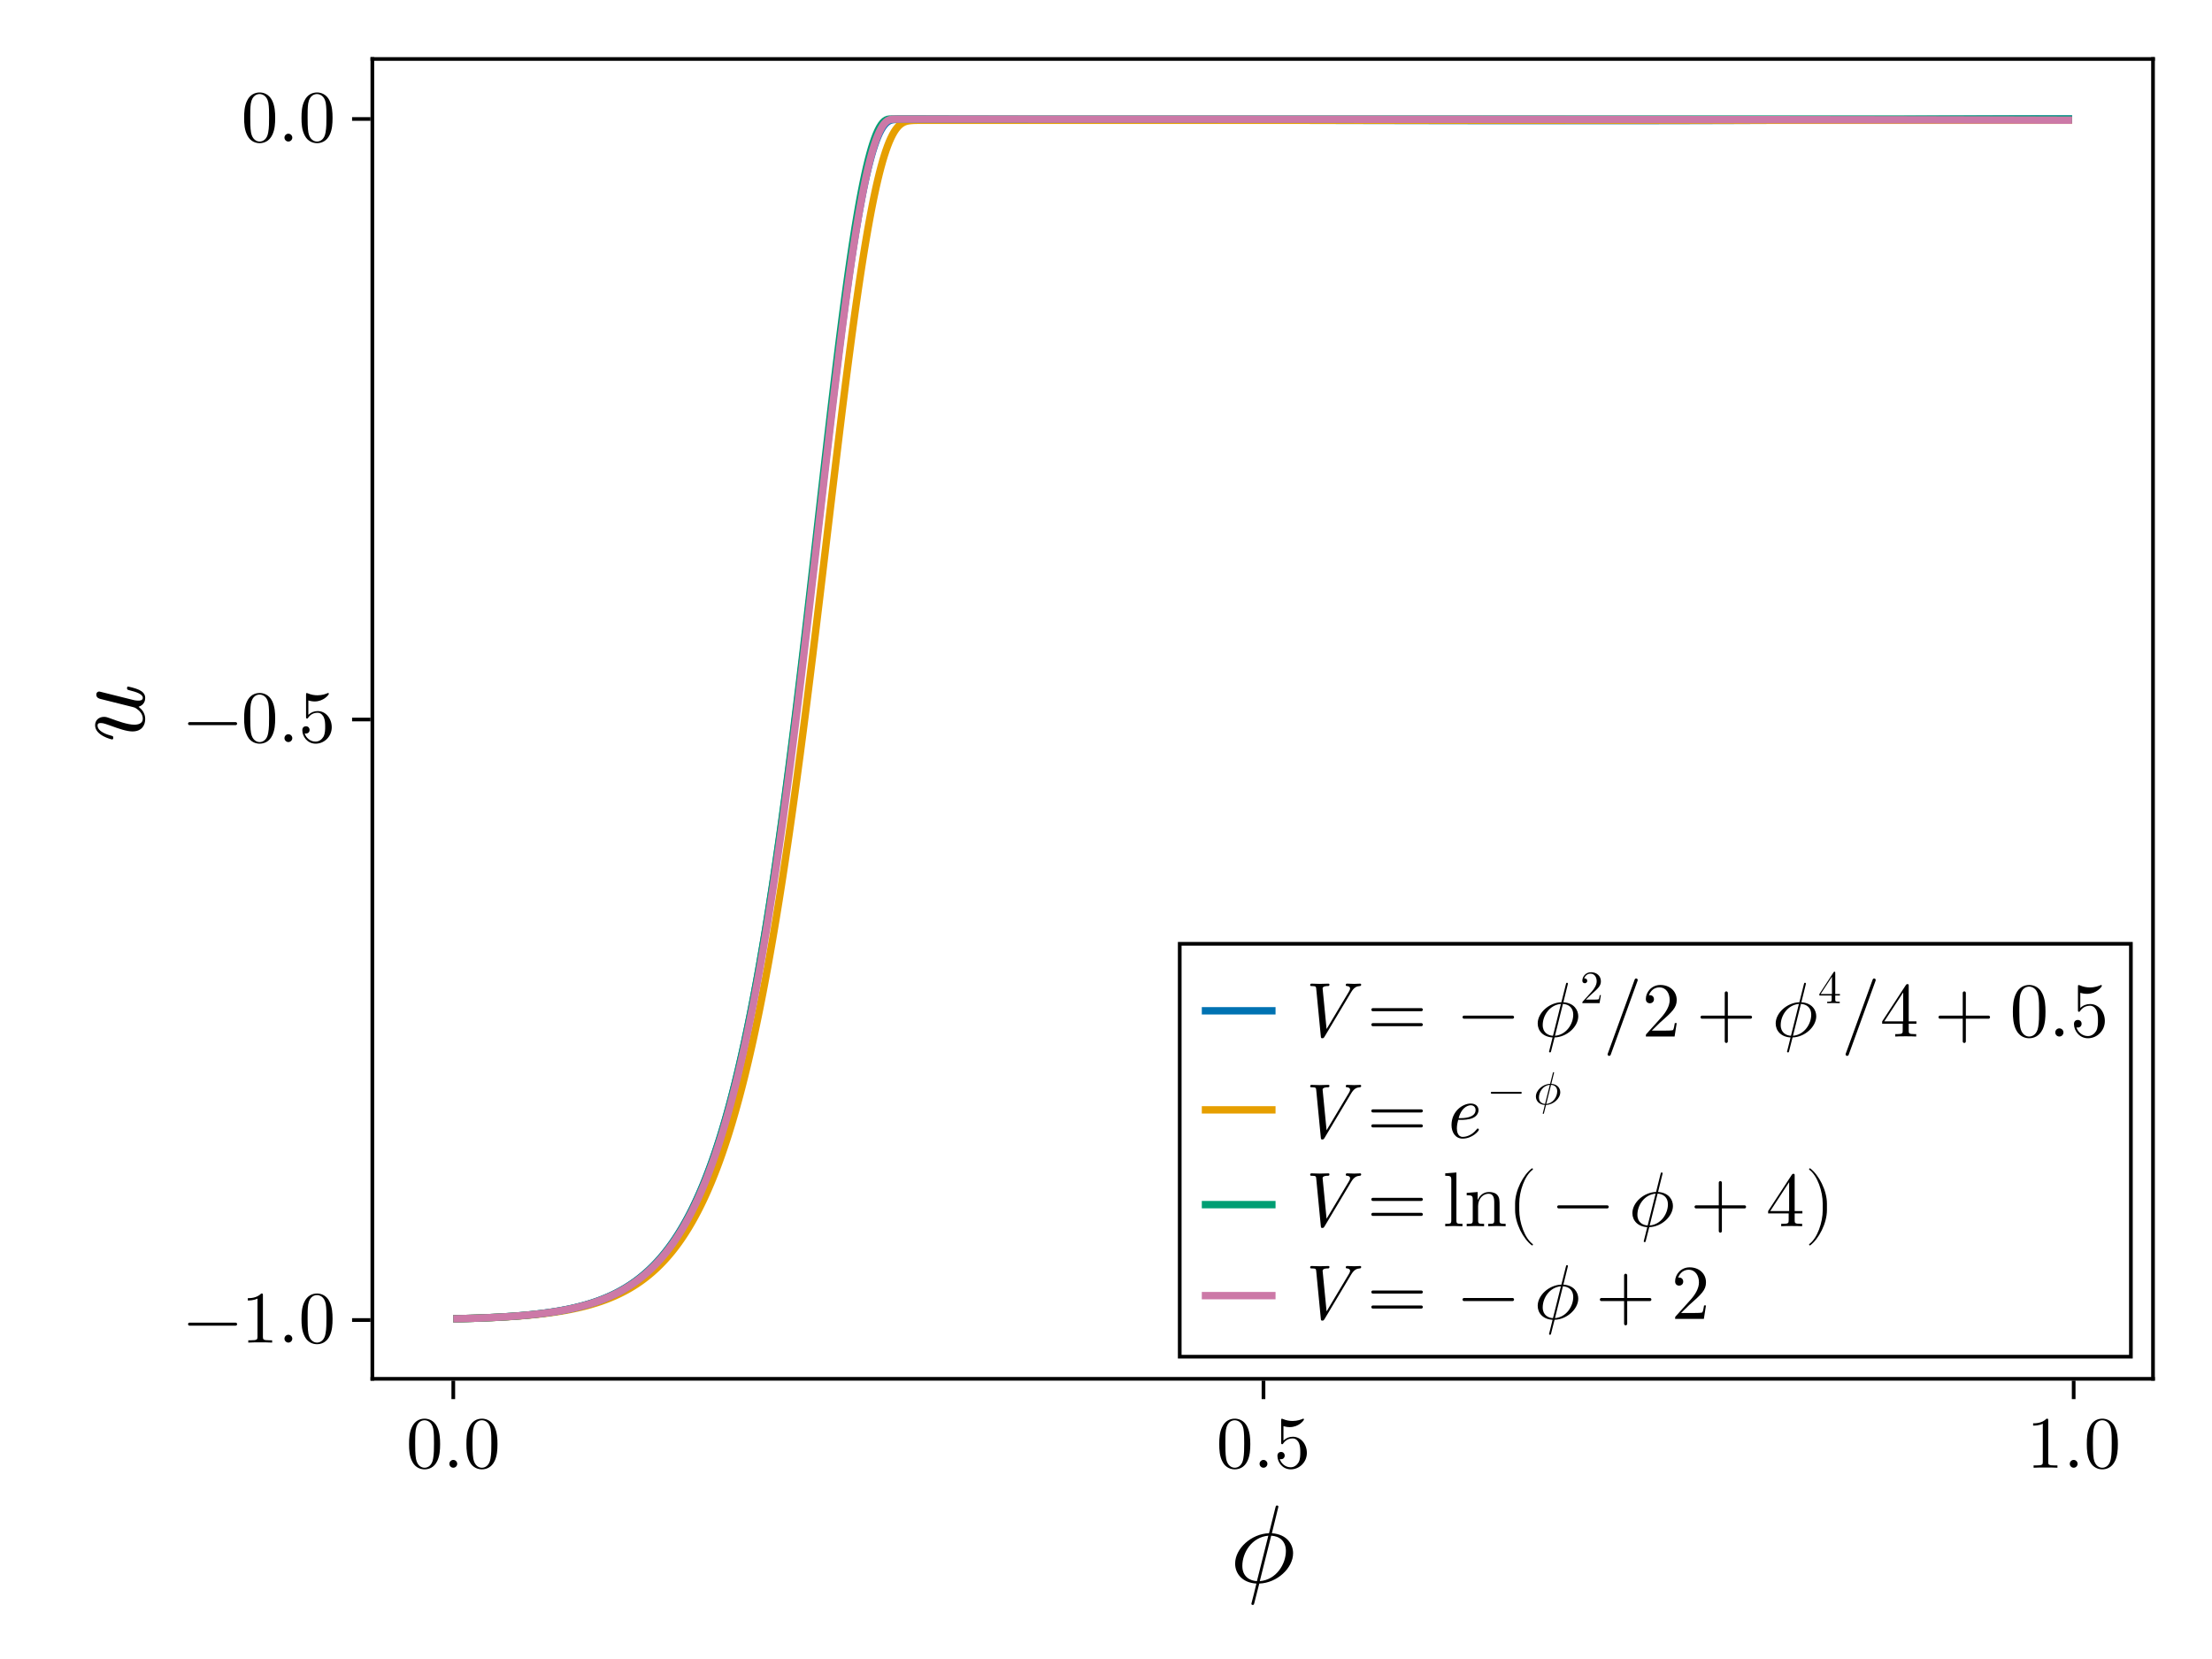 <?xml version="1.0" encoding="UTF-8"?>
<svg xmlns="http://www.w3.org/2000/svg" xmlns:xlink="http://www.w3.org/1999/xlink" width="600" height="450" viewBox="0 0 600 450">
<defs>
<g>
<g id="glyph-0-0-09a315e6">
<path d="M 17.188 -7.859 C 17.188 -10.234 15.594 -12.984 11.438 -13.297 L 13.109 -20.094 L 13.203 -20.516 C 13.203 -20.516 13.203 -20.812 12.844 -20.812 C 12.547 -20.812 12.516 -20.734 12.391 -20.219 L 10.656 -13.297 C 5.875 -13.141 1.469 -9.156 1.469 -5.062 C 1.469 -2.219 3.562 0.156 7.234 0.359 L 6.547 3.188 C 6.188 4.594 5.875 5.734 5.875 5.812 C 5.875 6.125 6.094 6.156 6.234 6.156 C 6.391 6.156 6.453 6.125 6.547 6.031 C 6.594 5.969 6.781 5.25 6.875 4.828 L 8.016 0.359 C 12.844 0.203 17.188 -3.844 17.188 -7.859 Z M 10.469 -12.625 L 7.375 -0.297 C 5.578 -0.391 3.422 -1.438 3.422 -4.438 C 3.422 -8.047 6 -12.234 10.469 -12.625 Z M 15.234 -8.484 C 15.234 -4.953 12.656 -0.656 8.156 -0.297 L 11.25 -12.625 C 13.531 -12.516 15.234 -11.125 15.234 -8.484 Z M 15.234 -8.484 "/>
</g>
<g id="glyph-1-0-09a315e6">
<path d="M 9.203 -6.406 C 9.203 -8 9.094 -9.594 8.406 -11.078 C 7.484 -13 5.844 -13.312 5 -13.312 C 3.797 -13.312 2.344 -12.797 1.516 -10.938 C 0.875 -9.562 0.781 -8 0.781 -6.406 C 0.781 -4.906 0.859 -3.094 1.688 -1.578 C 2.547 0.047 4 0.438 4.984 0.438 C 6.062 0.438 7.578 0.016 8.453 -1.875 C 9.094 -3.266 9.203 -4.812 9.203 -6.406 Z M 7.547 -6.641 C 7.547 -5.141 7.547 -3.781 7.312 -2.5 C 7.016 -0.594 5.875 0 4.984 0 C 4.203 0 3.016 -0.5 2.656 -2.422 C 2.438 -3.625 2.438 -5.453 2.438 -6.641 C 2.438 -7.922 2.438 -9.234 2.594 -10.312 C 2.984 -12.703 4.484 -12.875 4.984 -12.875 C 5.641 -12.875 6.953 -12.516 7.344 -10.547 C 7.547 -9.422 7.547 -7.906 7.547 -6.641 Z M 7.547 -6.641 "/>
</g>
<g id="glyph-1-1-09a315e6">
<path d="M 3.844 -1.062 C 3.844 -1.641 3.359 -2.125 2.781 -2.125 C 2.203 -2.125 1.719 -1.641 1.719 -1.062 C 1.719 -0.484 2.203 0 2.781 0 C 3.359 0 3.844 -0.484 3.844 -1.062 Z M 3.844 -1.062 "/>
</g>
<g id="glyph-1-2-09a315e6">
<path d="M 8.984 -4.016 C 8.984 -6.406 7.344 -8.406 5.188 -8.406 C 4.219 -8.406 3.359 -8.078 2.641 -7.375 L 2.641 -11.281 C 3.047 -11.156 3.703 -11.016 4.344 -11.016 C 6.797 -11.016 8.203 -12.844 8.203 -13.094 C 8.203 -13.219 8.141 -13.312 8 -13.312 C 8 -13.312 7.938 -13.312 7.844 -13.266 C 7.438 -13.078 6.453 -12.688 5.125 -12.688 C 4.312 -12.688 3.406 -12.812 2.453 -13.234 C 2.297 -13.297 2.219 -13.297 2.219 -13.297 C 2.016 -13.297 2.016 -13.141 2.016 -12.812 L 2.016 -6.906 C 2.016 -6.547 2.016 -6.375 2.297 -6.375 C 2.438 -6.375 2.484 -6.438 2.562 -6.562 C 2.781 -6.875 3.516 -7.953 5.141 -7.953 C 6.188 -7.953 6.688 -7.047 6.844 -6.688 C 7.156 -5.938 7.203 -5.156 7.203 -4.156 C 7.203 -3.453 7.203 -2.266 6.719 -1.422 C 6.234 -0.641 5.5 -0.125 4.578 -0.125 C 3.125 -0.125 1.984 -1.188 1.641 -2.359 C 1.703 -2.344 1.766 -2.312 1.984 -2.312 C 2.641 -2.312 2.984 -2.812 2.984 -3.297 C 2.984 -3.781 2.641 -4.281 1.984 -4.281 C 1.703 -4.281 1 -4.141 1 -3.219 C 1 -1.5 2.375 0.438 4.625 0.438 C 6.938 0.438 8.984 -1.484 8.984 -4.016 Z M 8.984 -4.016 "/>
</g>
<g id="glyph-1-3-09a315e6">
<path d="M 8.375 0 L 8.375 -0.625 L 7.734 -0.625 C 5.938 -0.625 5.875 -0.844 5.875 -1.578 L 5.875 -12.797 C 5.875 -13.281 5.875 -13.312 5.422 -13.312 C 4.188 -12.047 2.422 -12.047 1.781 -12.047 L 1.781 -11.422 C 2.188 -11.422 3.359 -11.422 4.406 -11.938 L 4.406 -1.578 C 4.406 -0.859 4.344 -0.625 2.547 -0.625 L 1.906 -0.625 L 1.906 0 C 2.594 -0.062 4.344 -0.062 5.141 -0.062 C 5.938 -0.062 7.688 -0.062 8.375 0 Z M 8.375 0 "/>
</g>
<g id="glyph-2-0-09a315e6">
<path d="M -4.297 -16.828 C -4.594 -16.828 -4.594 -16.594 -4.594 -16.375 C -4.594 -16.016 -4.562 -15.984 -3.906 -15.812 C -2.219 -15.391 -0.328 -14.812 -0.328 -13.797 C -0.328 -13.016 -1.141 -13.016 -1.562 -13.016 C -1.766 -13.016 -2.25 -13.016 -3.094 -13.234 L -11.734 -15.391 C -11.906 -15.453 -12.062 -15.484 -12.156 -15.484 C -12.484 -15.484 -12.938 -15.234 -12.938 -14.641 C -12.938 -13.734 -12.062 -13.531 -11.812 -13.469 L -3.062 -11.281 C -2.516 -11.125 -2.453 -11.125 -2.062 -10.859 C -1.234 -10.297 -0.328 -9.422 -0.328 -8.094 C -0.328 -6.75 -1.656 -6.484 -2.641 -6.484 C -4.469 -6.484 -7.172 -7.469 -9.203 -8.219 C -9.844 -8.453 -10.266 -8.609 -10.828 -8.609 C -12.328 -8.609 -13.266 -7.625 -13.266 -6.328 C -13.266 -3.547 -8.812 -2.484 -8.641 -2.484 C -8.344 -2.484 -8.344 -2.797 -8.344 -2.938 C -8.344 -3.328 -8.406 -3.359 -8.812 -3.484 C -9.75 -3.719 -12.594 -4.531 -12.594 -6.266 C -12.594 -6.594 -12.516 -6.938 -11.734 -6.938 C -11.016 -6.938 -10.203 -6.625 -9.031 -6.203 C -6.938 -5.438 -4.703 -4.656 -3.156 -4.656 C -0.547 -4.656 0.328 -6.391 0.328 -8.016 C 0.328 -9.594 -0.562 -10.625 -1.469 -11.344 C 0.156 -11.875 0.328 -13.172 0.328 -13.734 C 0.328 -14.844 -0.422 -15.484 -1.344 -15.938 C -2.484 -16.469 -4.297 -16.828 -4.297 -16.828 Z M -4.297 -16.828 "/>
</g>
<g id="glyph-3-0-09a315e6">
<path d="M 14.438 -5 C 14.438 -5.219 14.266 -5.406 14.047 -5.406 L 1.516 -5.406 C 1.297 -5.406 1.125 -5.219 1.125 -5 C 1.125 -4.781 1.297 -4.594 1.516 -4.594 L 14.047 -4.594 C 14.266 -4.594 14.438 -4.781 14.438 -5 Z M 14.438 -5 "/>
</g>
<g id="glyph-4-0-09a315e6">
<path d="M 18.234 -14.109 C 18.234 -14.109 18.188 -14.344 17.953 -14.344 C 17.453 -14.344 16.891 -14.281 16.359 -14.281 C 15.734 -14.281 15.031 -14.344 14.422 -14.344 C 14.297 -14.344 14.047 -14.344 14.047 -13.938 C 14.047 -13.719 14.219 -13.719 14.391 -13.688 C 14.719 -13.672 15.219 -13.531 15.219 -13.016 C 15.219 -12.75 15 -12.328 14.906 -12.188 L 8.844 -2.031 L 7.766 -13.047 C 7.766 -13.672 8.891 -13.688 9.094 -13.688 C 9.391 -13.688 9.625 -13.688 9.625 -14.094 C 9.625 -14.344 9.391 -14.344 9.328 -14.344 C 8.547 -14.344 7.703 -14.281 6.906 -14.281 C 6.188 -14.281 5.453 -14.344 4.766 -14.344 C 4.656 -14.344 4.391 -14.344 4.391 -13.938 C 4.391 -13.688 4.594 -13.688 4.891 -13.688 C 5.938 -13.688 5.984 -13.5 6.031 -12.984 L 7.281 -0.047 C 7.328 0.359 7.344 0.469 7.688 0.469 C 7.938 0.469 8.047 0.438 8.281 0.062 L 15.484 -11.984 C 16.312 -13.391 17.047 -13.625 17.828 -13.688 C 18 -13.719 18.234 -13.719 18.234 -14.109 Z M 18.234 -14.109 "/>
</g>
<g id="glyph-4-1-09a315e6">
<path d="M 9.828 -2.188 C 9.828 -2.281 9.656 -2.516 9.484 -2.516 C 9.406 -2.516 9.391 -2.5 9.219 -2.281 C 7.672 -0.312 5.797 -0.234 5.438 -0.234 C 4.078 -0.234 3.844 -1.719 3.844 -2.547 C 3.844 -3.344 4.047 -4.281 4.203 -4.844 L 5.016 -4.844 C 5.656 -4.844 7.062 -4.906 8.062 -5.312 C 9.719 -5.984 9.719 -7.344 9.719 -7.5 C 9.719 -8.469 8.953 -9.281 7.609 -9.281 C 5.391 -9.281 2.391 -7.156 2.391 -3.438 C 2.391 -1.547 3.406 0.234 5.391 0.234 C 8.078 0.234 9.828 -1.875 9.828 -2.188 Z M 8.922 -7.531 C 8.922 -5.312 5.453 -5.312 4.766 -5.312 L 4.328 -5.312 C 5.234 -8.75 7.391 -8.812 7.609 -8.812 C 8.438 -8.812 8.922 -8.25 8.922 -7.531 Z M 8.922 -7.531 "/>
</g>
<g id="glyph-5-0-09a315e6">
<path d="M 15.156 -7.281 C 15.156 -7.516 14.969 -7.703 14.734 -7.703 L 1.594 -7.703 C 1.359 -7.703 1.172 -7.516 1.172 -7.281 C 1.172 -7.062 1.359 -6.859 1.594 -6.859 L 14.734 -6.859 C 14.969 -6.859 15.156 -7.062 15.156 -7.281 Z M 15.156 -3.219 C 15.156 -3.438 14.969 -3.641 14.734 -3.641 L 1.594 -3.641 C 1.359 -3.641 1.172 -3.438 1.172 -3.219 C 1.172 -2.984 1.359 -2.797 1.594 -2.797 L 14.734 -2.797 C 14.969 -2.797 15.156 -2.984 15.156 -3.219 Z M 15.156 -3.219 "/>
</g>
<g id="glyph-5-1-09a315e6">
<path d="M 15.156 -5.25 C 15.156 -5.484 14.969 -5.672 14.734 -5.672 L 1.594 -5.672 C 1.359 -5.672 1.172 -5.484 1.172 -5.25 C 1.172 -5.016 1.359 -4.828 1.594 -4.828 L 14.734 -4.828 C 14.969 -4.828 15.156 -5.016 15.156 -5.25 Z M 15.156 -5.25 "/>
</g>
<g id="glyph-5-2-09a315e6">
<path d="M 12.031 -5.5 C 12.031 -7.156 10.922 -9.094 8 -9.297 L 9.172 -14.062 L 9.234 -14.359 C 9.234 -14.359 9.234 -14.578 8.984 -14.578 C 8.781 -14.578 8.75 -14.516 8.672 -14.156 L 7.453 -9.297 C 4.109 -9.203 1.031 -6.406 1.031 -3.547 C 1.031 -1.547 2.5 0.109 5.062 0.25 L 4.578 2.219 C 4.328 3.219 4.109 4.016 4.109 4.078 C 4.109 4.281 4.266 4.312 4.375 4.312 C 4.469 4.312 4.516 4.281 4.578 4.219 C 4.625 4.172 4.75 3.672 4.812 3.375 L 5.609 0.25 C 8.984 0.141 12.031 -2.688 12.031 -5.5 Z M 7.328 -8.844 L 5.172 -0.203 C 3.906 -0.266 2.391 -1.016 2.391 -3.109 C 2.391 -5.625 4.203 -8.562 7.328 -8.844 Z M 10.672 -5.938 C 10.672 -3.469 8.859 -0.469 5.719 -0.203 L 7.875 -8.844 C 9.469 -8.75 10.672 -7.797 10.672 -5.938 Z M 10.672 -5.938 "/>
</g>
<g id="glyph-5-3-09a315e6">
<path d="M 9.344 -15.328 C 9.344 -15.562 9.156 -15.75 8.922 -15.75 C 8.734 -15.75 8.594 -15.641 8.531 -15.484 L 1.203 4.688 C 1.172 4.719 1.172 4.781 1.172 4.828 C 1.172 5.062 1.359 5.25 1.594 5.25 C 1.781 5.25 1.938 5.141 2 4.984 L 9.328 -15.188 C 9.344 -15.219 9.344 -15.281 9.344 -15.328 Z M 9.344 -15.328 "/>
</g>
<g id="glyph-5-4-09a315e6">
<path d="M 9.422 -3.656 L 8.906 -3.656 C 8.797 -3.031 8.656 -2.094 8.438 -1.781 C 8.297 -1.609 6.906 -1.609 6.453 -1.609 L 2.672 -1.609 L 4.891 -3.781 C 8.172 -6.672 9.422 -7.812 9.422 -9.906 C 9.422 -12.312 7.531 -13.984 4.984 -13.984 C 2.609 -13.984 1.047 -12.047 1.047 -10.188 C 1.047 -9.016 2.094 -9.016 2.156 -9.016 C 2.516 -9.016 3.25 -9.266 3.25 -10.125 C 3.25 -10.672 2.875 -11.219 2.141 -11.219 C 1.969 -11.219 1.938 -11.219 1.875 -11.188 C 2.359 -12.562 3.484 -13.328 4.703 -13.328 C 6.609 -13.328 7.516 -11.641 7.516 -9.906 C 7.516 -8.234 6.469 -6.578 5.312 -5.266 L 1.281 -0.781 C 1.047 -0.547 1.047 -0.5 1.047 0 L 8.844 0 Z M 9.422 -3.656 "/>
</g>
<g id="glyph-5-5-09a315e6">
<path d="M 15.156 -5.25 C 15.156 -5.484 14.969 -5.672 14.734 -5.672 L 8.594 -5.672 L 8.594 -11.828 C 8.594 -12.047 8.406 -12.25 8.172 -12.25 C 7.938 -12.25 7.75 -12.047 7.75 -11.828 L 7.75 -5.672 L 1.594 -5.672 C 1.359 -5.672 1.172 -5.484 1.172 -5.25 C 1.172 -5.016 1.359 -4.828 1.594 -4.828 L 7.75 -4.828 L 7.75 1.328 C 7.75 1.547 7.938 1.75 8.172 1.75 C 8.406 1.75 8.594 1.547 8.594 1.328 L 8.594 -4.828 L 14.734 -4.828 C 14.969 -4.828 15.156 -5.016 15.156 -5.25 Z M 15.156 -5.25 "/>
</g>
<g id="glyph-5-6-09a315e6">
<path d="M 9.656 -6.719 C 9.656 -8.406 9.562 -10.078 8.812 -11.641 C 7.859 -13.656 6.125 -13.984 5.25 -13.984 C 3.984 -13.984 2.453 -13.438 1.594 -11.484 C 0.922 -10.031 0.812 -8.406 0.812 -6.719 C 0.812 -5.141 0.906 -3.25 1.766 -1.656 C 2.672 0.047 4.203 0.469 5.234 0.469 C 6.359 0.469 7.953 0.016 8.891 -1.969 C 9.562 -3.422 9.656 -5.062 9.656 -6.719 Z M 7.922 -6.969 C 7.922 -5.391 7.922 -3.969 7.688 -2.625 C 7.375 -0.625 6.172 0 5.234 0 C 4.406 0 3.172 -0.531 2.797 -2.547 C 2.562 -3.797 2.562 -5.734 2.562 -6.969 C 2.562 -8.312 2.562 -9.703 2.734 -10.844 C 3.125 -13.328 4.703 -13.531 5.234 -13.531 C 5.922 -13.531 7.312 -13.141 7.703 -11.062 C 7.922 -9.891 7.922 -8.297 7.922 -6.969 Z M 7.922 -6.969 "/>
</g>
<g id="glyph-5-7-09a315e6">
<path d="M 4.031 -1.109 C 4.031 -1.719 3.531 -2.219 2.922 -2.219 C 2.312 -2.219 1.812 -1.719 1.812 -1.109 C 1.812 -0.5 2.312 0 2.922 0 C 3.531 0 4.031 -0.5 4.031 -1.109 Z M 4.031 -1.109 "/>
</g>
<g id="glyph-5-8-09a315e6">
<path d="M 9.422 -4.219 C 9.422 -6.719 7.703 -8.812 5.438 -8.812 C 4.438 -8.812 3.531 -8.484 2.766 -7.75 L 2.766 -11.844 C 3.188 -11.719 3.891 -11.578 4.562 -11.578 C 7.141 -11.578 8.609 -13.484 8.609 -13.75 C 8.609 -13.875 8.547 -13.984 8.406 -13.984 C 8.406 -13.984 8.344 -13.984 8.234 -13.922 C 7.812 -13.734 6.781 -13.312 5.375 -13.312 C 4.531 -13.312 3.562 -13.469 2.578 -13.906 C 2.422 -13.969 2.328 -13.969 2.328 -13.969 C 2.125 -13.969 2.125 -13.797 2.125 -13.469 L 2.125 -7.25 C 2.125 -6.859 2.125 -6.703 2.422 -6.703 C 2.562 -6.703 2.609 -6.766 2.688 -6.891 C 2.922 -7.219 3.703 -8.359 5.391 -8.359 C 6.484 -8.359 7.016 -7.391 7.188 -7.016 C 7.516 -6.234 7.562 -5.422 7.562 -4.375 C 7.562 -3.641 7.562 -2.375 7.062 -1.484 C 6.547 -0.672 5.781 -0.125 4.812 -0.125 C 3.281 -0.125 2.078 -1.234 1.719 -2.484 C 1.781 -2.453 1.844 -2.438 2.078 -2.438 C 2.766 -2.438 3.125 -2.969 3.125 -3.469 C 3.125 -3.969 2.766 -4.5 2.078 -4.5 C 1.781 -4.5 1.047 -4.344 1.047 -3.375 C 1.047 -1.578 2.5 0.469 4.844 0.469 C 7.281 0.469 9.422 -1.547 9.422 -4.219 Z M 9.422 -4.219 "/>
</g>
<g id="glyph-5-9-09a315e6">
<path d="M 5.359 0 L 5.359 -0.656 C 3.953 -0.656 3.719 -0.656 3.719 -1.594 L 3.719 -14.578 L 0.688 -14.344 L 0.688 -13.688 C 2.156 -13.688 2.328 -13.547 2.328 -12.516 L 2.328 -1.594 C 2.328 -0.656 2.094 -0.656 0.688 -0.656 L 0.688 0 L 3.031 -0.062 Z M 5.359 0 "/>
</g>
<g id="glyph-5-10-09a315e6">
<path d="M 11.234 0 L 11.234 -0.656 C 10.141 -0.656 9.625 -0.656 9.594 -1.281 L 9.594 -5.297 C 9.594 -7.094 9.594 -7.75 8.953 -8.5 C 8.656 -8.859 7.953 -9.281 6.734 -9.281 C 5.203 -9.281 4.219 -8.375 3.641 -7.078 L 3.641 -9.281 L 0.672 -9.047 L 0.672 -8.406 C 2.141 -8.406 2.312 -8.25 2.312 -7.219 L 2.312 -1.594 C 2.312 -0.656 2.078 -0.656 0.672 -0.656 L 0.672 0 L 3.047 -0.062 L 5.391 0 L 5.391 -0.656 C 3.984 -0.656 3.766 -0.656 3.766 -1.594 L 3.766 -5.453 C 3.766 -7.641 5.25 -8.812 6.594 -8.812 C 7.922 -8.812 8.141 -7.688 8.141 -6.484 L 8.141 -1.594 C 8.141 -0.656 7.922 -0.656 6.516 -0.656 L 6.516 0 L 8.891 -0.062 Z M 11.234 0 "/>
</g>
<g id="glyph-5-11-09a315e6">
<path d="M 6.969 5 C 6.969 4.938 6.938 4.875 6.891 4.828 C 4.703 3.188 3.25 -1.016 3.25 -4.375 L 3.25 -6.125 C 3.25 -9.484 4.703 -13.688 6.891 -15.328 C 6.938 -15.375 6.969 -15.438 6.969 -15.5 C 6.969 -15.609 6.859 -15.703 6.766 -15.703 C 6.719 -15.703 6.672 -15.688 6.641 -15.672 C 4.328 -13.922 2.125 -9.719 2.125 -6.125 L 2.125 -4.375 C 2.125 -0.781 4.328 3.422 6.641 5.172 C 6.672 5.188 6.719 5.203 6.766 5.203 C 6.859 5.203 6.969 5.109 6.969 5 Z M 6.969 5 "/>
</g>
<g id="glyph-5-12-09a315e6">
<path d="M 9.891 -3.469 L 9.891 -4.109 L 7.797 -4.109 L 7.797 -13.672 C 7.797 -14.094 7.797 -14.219 7.453 -14.219 C 7.266 -14.219 7.203 -14.219 7.031 -13.969 L 0.594 -4.109 L 0.594 -3.469 L 6.172 -3.469 L 6.172 -1.641 C 6.172 -0.875 6.125 -0.656 4.578 -0.656 L 4.141 -0.656 L 4.141 0 C 5 -0.062 6.094 -0.062 6.969 -0.062 C 7.859 -0.062 8.969 -0.062 9.828 0 L 9.828 -0.656 L 9.391 -0.656 C 7.828 -0.656 7.797 -0.875 7.797 -1.641 L 7.797 -3.469 Z M 6.297 -4.109 L 1.172 -4.109 L 6.297 -11.953 Z M 6.297 -4.109 "/>
</g>
<g id="glyph-5-13-09a315e6">
<path d="M 6.047 -4.375 L 6.047 -6.125 C 6.047 -9.719 3.844 -13.922 1.531 -15.672 C 1.484 -15.688 1.453 -15.703 1.406 -15.703 C 1.297 -15.703 1.203 -15.609 1.203 -15.5 C 1.203 -15.438 1.234 -15.375 1.281 -15.328 C 3.469 -13.688 4.906 -9.484 4.906 -6.125 L 4.906 -4.375 C 4.906 -1.016 3.469 3.188 1.281 4.828 C 1.234 4.875 1.203 4.938 1.203 5 C 1.203 5.109 1.297 5.203 1.406 5.203 C 1.453 5.203 1.484 5.188 1.531 5.172 C 3.844 3.422 6.047 -0.781 6.047 -4.375 Z M 6.047 -4.375 "/>
</g>
<g id="glyph-6-0-09a315e6">
<path d="M 5.656 -2.188 L 5.344 -2.188 C 5.281 -1.812 5.188 -1.266 5.062 -1.078 C 4.969 -0.969 4.141 -0.969 3.859 -0.969 L 1.594 -0.969 L 2.938 -2.266 C 4.906 -4 5.656 -4.688 5.656 -5.938 C 5.656 -7.375 4.516 -8.391 2.984 -8.391 C 1.562 -8.391 0.625 -7.234 0.625 -6.109 C 0.625 -5.406 1.266 -5.406 1.297 -5.406 C 1.516 -5.406 1.953 -5.547 1.953 -6.062 C 1.953 -6.391 1.719 -6.719 1.281 -6.719 C 1.188 -6.719 1.156 -6.719 1.125 -6.719 C 1.406 -7.531 2.094 -8 2.828 -8 C 3.969 -8 4.516 -6.984 4.516 -5.938 C 4.516 -4.938 3.875 -3.938 3.188 -3.156 L 0.766 -0.469 C 0.625 -0.328 0.625 -0.297 0.625 0 L 5.297 0 Z M 5.656 -2.188 "/>
</g>
<g id="glyph-7-0-09a315e6">
<path d="M 5.938 -2.078 L 5.938 -2.469 L 4.672 -2.469 L 4.672 -8.203 C 4.672 -8.453 4.672 -8.531 4.469 -8.531 C 4.359 -8.531 4.312 -8.531 4.219 -8.375 L 0.359 -2.469 L 0.359 -2.078 L 3.703 -2.078 L 3.703 -0.984 C 3.703 -0.531 3.672 -0.391 2.75 -0.391 L 2.484 -0.391 L 2.484 0 C 3 -0.031 3.656 -0.031 4.188 -0.031 C 4.703 -0.031 5.375 -0.031 5.891 0 L 5.891 -0.391 L 5.625 -0.391 C 4.703 -0.391 4.672 -0.531 4.672 -0.984 L 4.672 -2.078 Z M 3.781 -2.469 L 0.703 -2.469 L 3.781 -7.172 Z M 3.781 -2.469 "/>
</g>
<g id="glyph-8-0-09a315e6">
<path d="M 9.344 -15.328 C 9.344 -15.562 9.156 -15.75 8.922 -15.75 C 8.734 -15.75 8.594 -15.641 8.531 -15.484 L 1.203 4.688 C 1.172 4.719 1.172 4.781 1.172 4.828 C 1.172 5.062 1.359 5.25 1.594 5.25 C 1.781 5.25 1.938 5.141 2 4.984 L 9.328 -15.188 C 9.344 -15.219 9.344 -15.281 9.344 -15.328 Z M 9.344 -15.328 "/>
</g>
<g id="glyph-8-1-09a315e6">
<path d="M 9.891 -3.469 L 9.891 -4.109 L 7.797 -4.109 L 7.797 -13.672 C 7.797 -14.094 7.797 -14.219 7.453 -14.219 C 7.266 -14.219 7.203 -14.219 7.031 -13.969 L 0.594 -4.109 L 0.594 -3.469 L 6.172 -3.469 L 6.172 -1.641 C 6.172 -0.875 6.125 -0.656 4.578 -0.656 L 4.141 -0.656 L 4.141 0 C 5 -0.062 6.094 -0.062 6.969 -0.062 C 7.859 -0.062 8.969 -0.062 9.828 0 L 9.828 -0.656 L 9.391 -0.656 C 7.828 -0.656 7.797 -0.875 7.797 -1.641 L 7.797 -3.469 Z M 6.297 -4.109 L 1.172 -4.109 L 6.297 -11.953 Z M 6.297 -4.109 "/>
</g>
<g id="glyph-9-0-09a315e6">
<path d="M 9.094 -3.141 C 9.094 -3.281 8.984 -3.406 8.844 -3.406 L 0.953 -3.406 C 0.812 -3.406 0.703 -3.281 0.703 -3.141 C 0.703 -3.016 0.812 -2.891 0.953 -2.891 L 8.844 -2.891 C 8.984 -2.891 9.094 -3.016 9.094 -3.141 Z M 9.094 -3.141 "/>
</g>
<g id="glyph-10-0-09a315e6">
<path d="M 7.219 -3.297 C 7.219 -4.297 6.547 -5.453 4.797 -5.578 L 5.5 -8.438 L 5.547 -8.609 C 5.547 -8.609 5.547 -8.734 5.391 -8.734 C 5.266 -8.734 5.25 -8.703 5.203 -8.484 L 4.469 -5.578 C 2.469 -5.516 0.609 -3.844 0.609 -2.125 C 0.609 -0.938 1.5 0.062 3.031 0.156 L 2.75 1.328 C 2.594 1.922 2.469 2.406 2.469 2.438 C 2.469 2.562 2.562 2.578 2.625 2.578 C 2.688 2.578 2.703 2.562 2.75 2.531 C 2.766 2.5 2.844 2.203 2.891 2.031 L 3.359 0.156 C 5.391 0.094 7.219 -1.609 7.219 -3.297 Z M 4.391 -5.297 L 3.094 -0.125 C 2.344 -0.156 1.438 -0.609 1.438 -1.859 C 1.438 -3.375 2.516 -5.141 4.391 -5.297 Z M 6.391 -3.562 C 6.391 -2.078 5.312 -0.281 3.422 -0.125 L 4.719 -5.297 C 5.688 -5.25 6.391 -4.672 6.391 -3.562 Z M 6.391 -3.562 "/>
</g>
</g>
</defs>
<rect x="-60" y="-45" width="720" height="540" fill="rgb(100%, 100%, 100%)" fill-opacity="1"/>
<path fill-rule="nonzero" fill="rgb(100%, 100%, 100%)" fill-opacity="1" d="M 101 374 L 584 374 L 584 16 L 101 16 Z M 101 374 "/>
<g fill="rgb(0%, 0%, 0%)" fill-opacity="1">
<use xlink:href="#glyph-0-0-09a315e6" x="333.56" y="429.18"/>
</g>
<g fill="rgb(0%, 0%, 0%)" fill-opacity="1">
<use xlink:href="#glyph-1-0-09a315e6" x="110.175" y="398.12"/>
</g>
<g fill="rgb(0%, 0%, 0%)" fill-opacity="1">
<use xlink:href="#glyph-1-1-09a315e6" x="120.175" y="398.12"/>
</g>
<g fill="rgb(0%, 0%, 0%)" fill-opacity="1">
<use xlink:href="#glyph-1-0-09a315e6" x="125.735" y="398.12"/>
</g>
<g fill="rgb(0%, 0%, 0%)" fill-opacity="1">
<use xlink:href="#glyph-1-0-09a315e6" x="329.938" y="398.12"/>
</g>
<g fill="rgb(0%, 0%, 0%)" fill-opacity="1">
<use xlink:href="#glyph-1-1-09a315e6" x="339.938" y="398.12"/>
</g>
<g fill="rgb(0%, 0%, 0%)" fill-opacity="1">
<use xlink:href="#glyph-1-2-09a315e6" x="345.498" y="398.12"/>
</g>
<g fill="rgb(0%, 0%, 0%)" fill-opacity="1">
<use xlink:href="#glyph-1-3-09a315e6" x="549.701" y="398.12"/>
</g>
<g fill="rgb(0%, 0%, 0%)" fill-opacity="1">
<use xlink:href="#glyph-1-1-09a315e6" x="559.701" y="398.12"/>
</g>
<g fill="rgb(0%, 0%, 0%)" fill-opacity="1">
<use xlink:href="#glyph-1-0-09a315e6" x="565.261" y="398.12"/>
</g>
<g fill="rgb(0%, 0%, 0%)" fill-opacity="1">
<use xlink:href="#glyph-2-0-09a315e6" x="39.06" y="203.055"/>
</g>
<g fill="rgb(0%, 0%, 0%)" fill-opacity="1">
<use xlink:href="#glyph-3-0-09a315e6" x="49.88" y="364.173"/>
</g>
<g fill="rgb(0%, 0%, 0%)" fill-opacity="1">
<use xlink:href="#glyph-1-3-09a315e6" x="65.44" y="364.173"/>
</g>
<g fill="rgb(0%, 0%, 0%)" fill-opacity="1">
<use xlink:href="#glyph-1-1-09a315e6" x="75.44" y="364.173"/>
</g>
<g fill="rgb(0%, 0%, 0%)" fill-opacity="1">
<use xlink:href="#glyph-1-0-09a315e6" x="81" y="364.173"/>
</g>
<g fill="rgb(0%, 0%, 0%)" fill-opacity="1">
<use xlink:href="#glyph-3-0-09a315e6" x="49.88" y="201.283"/>
</g>
<g fill="rgb(0%, 0%, 0%)" fill-opacity="1">
<use xlink:href="#glyph-1-0-09a315e6" x="65.44" y="201.283"/>
</g>
<g fill="rgb(0%, 0%, 0%)" fill-opacity="1">
<use xlink:href="#glyph-1-1-09a315e6" x="75.44" y="201.283"/>
</g>
<g fill="rgb(0%, 0%, 0%)" fill-opacity="1">
<use xlink:href="#glyph-1-2-09a315e6" x="81" y="201.283"/>
</g>
<g fill="rgb(0%, 0%, 0%)" fill-opacity="1">
<use xlink:href="#glyph-1-0-09a315e6" x="65.44" y="38.393"/>
</g>
<g fill="rgb(0%, 0%, 0%)" fill-opacity="1">
<use xlink:href="#glyph-1-1-09a315e6" x="75.44" y="38.393"/>
</g>
<g fill="rgb(0%, 0%, 0%)" fill-opacity="1">
<use xlink:href="#glyph-1-0-09a315e6" x="81" y="38.393"/>
</g>
<path fill="none" stroke-width="2" stroke-linecap="butt" stroke-linejoin="miter" stroke="rgb(0%, 44.706%, 69.804%)" stroke-opacity="1" stroke-miterlimit="2" d="M 122.953 357.727 L 123.395 357.719 L 123.832 357.707 L 124.273 357.695 L 124.711 357.684 L 125.152 357.672 L 125.59 357.66 L 126.473 357.637 L 126.91 357.621 L 127.352 357.609 L 127.789 357.594 L 128.23 357.578 L 128.668 357.566 L 129.109 357.551 L 129.547 357.535 L 129.988 357.516 L 130.426 357.5 L 130.867 357.484 L 131.305 357.465 L 131.746 357.445 L 132.184 357.426 L 132.625 357.406 L 133.062 357.387 L 133.504 357.367 L 133.941 357.344 L 134.383 357.32 L 134.82 357.297 L 135.262 357.273 L 135.699 357.25 L 136.141 357.223 L 136.578 357.199 L 137.461 357.145 L 137.898 357.113 L 138.34 357.086 L 138.777 357.055 L 139.219 357.023 L 139.656 356.992 L 140.098 356.957 L 140.535 356.922 L 140.977 356.887 L 141.414 356.852 L 141.855 356.812 L 142.293 356.773 L 142.734 356.734 L 143.172 356.691 L 143.613 356.648 L 144.051 356.605 L 144.492 356.559 L 144.93 356.512 L 145.371 356.461 L 145.809 356.414 L 146.25 356.359 L 146.688 356.309 L 147.129 356.254 L 147.566 356.195 L 148.449 356.078 L 148.887 356.016 L 149.328 355.953 L 149.766 355.887 L 150.207 355.816 L 150.645 355.746 L 151.086 355.676 L 151.523 355.602 L 151.965 355.523 L 152.402 355.441 L 152.844 355.359 L 153.281 355.277 L 153.723 355.191 L 154.16 355.102 L 154.602 355.008 L 155.039 354.91 L 155.48 354.812 L 155.918 354.711 L 156.359 354.605 L 156.797 354.5 L 157.238 354.387 L 157.676 354.273 L 158.117 354.152 L 158.555 354.031 L 158.996 353.906 L 159.438 353.777 L 159.875 353.645 L 160.316 353.504 L 160.754 353.363 L 161.195 353.215 L 161.633 353.066 L 162.074 352.91 L 162.512 352.75 L 162.953 352.582 L 163.391 352.41 L 163.832 352.234 L 164.27 352.055 L 164.711 351.867 L 165.148 351.676 L 165.59 351.477 L 166.027 351.273 L 166.469 351.059 L 166.906 350.844 L 167.348 350.617 L 167.785 350.387 L 168.227 350.148 L 168.664 349.902 L 169.105 349.652 L 169.543 349.391 L 169.984 349.121 L 170.422 348.844 L 170.863 348.559 L 171.305 348.266 L 171.742 347.961 L 172.184 347.652 L 172.621 347.328 L 173.062 346.996 L 173.5 346.656 L 173.941 346.305 L 174.379 345.941 L 174.82 345.57 L 175.258 345.184 L 175.699 344.789 L 176.137 344.383 L 176.578 343.961 L 177.016 343.527 L 177.457 343.082 L 177.895 342.625 L 178.336 342.152 L 178.773 341.664 L 179.215 341.164 L 179.652 340.648 L 180.094 340.117 L 180.531 339.57 L 180.973 339.008 L 181.41 338.43 L 181.852 337.832 L 182.293 337.219 L 182.73 336.586 L 183.172 335.934 L 183.609 335.266 L 184.051 334.578 L 184.488 333.867 L 184.93 333.141 L 185.367 332.391 L 185.809 331.617 L 186.246 330.824 L 186.688 330.008 L 187.125 329.168 L 187.566 328.305 L 188.004 327.418 L 188.445 326.504 L 188.883 325.566 L 189.324 324.602 L 189.762 323.609 L 190.203 322.594 L 190.641 321.547 L 191.082 320.469 L 191.52 319.363 L 191.961 318.23 L 192.398 317.062 L 192.84 315.863 L 193.281 314.633 L 193.719 313.371 L 194.16 312.074 L 194.598 310.746 L 195.039 309.379 L 195.477 307.977 L 195.918 306.539 L 196.355 305.062 L 196.797 303.551 L 197.234 302 L 197.676 300.406 L 198.113 298.777 L 198.555 297.105 L 198.992 295.391 L 199.434 293.637 L 199.871 291.84 L 200.312 289.996 L 200.75 288.113 L 201.191 286.184 L 201.629 284.207 L 202.07 282.184 L 202.508 280.117 L 202.949 278.004 L 203.387 275.84 L 203.828 273.629 L 204.27 271.371 L 204.707 269.062 L 205.148 266.707 L 205.586 264.301 L 206.027 261.844 L 206.465 259.336 L 206.906 256.781 L 207.344 254.172 L 207.785 251.512 L 208.223 248.805 L 208.664 246.043 L 209.102 243.234 L 209.543 240.375 L 209.98 237.461 L 210.422 234.5 L 210.859 231.492 L 211.301 228.43 L 211.738 225.324 L 212.18 222.168 L 212.617 218.965 L 213.059 215.715 L 213.496 212.422 L 213.938 209.082 L 214.375 205.703 L 214.816 202.281 L 215.258 198.816 L 215.695 195.316 L 216.137 191.777 L 216.574 188.203 L 217.016 184.594 L 217.453 180.953 L 217.895 177.285 L 218.332 173.59 L 218.773 169.871 L 219.211 166.129 L 219.652 162.371 L 220.09 158.594 L 220.531 154.801 L 220.969 151 L 221.41 147.195 L 221.848 143.383 L 222.289 139.57 L 222.727 135.762 L 223.168 131.961 L 223.605 128.172 L 224.047 124.395 L 224.484 120.641 L 224.926 116.906 L 225.363 113.199 L 225.805 109.527 L 226.246 105.887 L 226.684 102.289 L 227.125 98.738 L 227.562 95.234 L 228.004 91.785 L 228.441 88.391 L 228.883 85.066 L 229.32 81.805 L 229.762 78.617 L 230.199 75.504 L 230.641 72.477 L 231.078 69.531 L 231.52 66.676 L 231.957 63.914 L 232.398 61.254 L 232.836 58.691 L 233.277 56.238 L 233.715 53.891 L 234.156 51.656 L 234.594 49.543 L 235.035 47.543 L 235.473 45.668 L 235.914 43.914 L 236.352 42.285 L 236.793 40.785 L 237.234 39.418 L 237.672 38.176 L 238.113 37.066 L 238.551 36.082 L 238.992 35.23 L 239.43 34.504 L 239.871 33.902 L 240.309 33.418 L 240.75 33.043 L 241.188 32.773 L 241.629 32.594 L 242.066 32.48 L 242.508 32.422 L 242.945 32.395 L 243.387 32.383 L 243.824 32.375 L 246.023 32.375 L 246.461 32.379 L 248.66 32.379 L 249.102 32.383 L 250.859 32.383 L 251.297 32.387 L 253.055 32.387 L 253.496 32.391 L 255.254 32.391 L 255.691 32.395 L 257.449 32.395 L 257.891 32.398 L 259.648 32.398 L 260.09 32.402 L 261.848 32.402 L 262.285 32.406 L 264.043 32.406 L 264.484 32.41 L 265.801 32.41 L 266.242 32.414 L 268 32.414 L 268.438 32.418 L 270.195 32.418 L 270.637 32.422 L 271.957 32.422 L 272.395 32.426 L 274.152 32.426 L 274.594 32.43 L 275.91 32.43 L 276.352 32.434 L 277.668 32.434 L 278.109 32.438 L 279.867 32.438 L 280.305 32.441 L 281.625 32.441 L 282.066 32.445 L 283.383 32.445 L 283.824 32.449 L 285.582 32.449 L 286.02 32.453 L 287.34 32.453 L 287.777 32.457 L 289.098 32.457 L 289.535 32.461 L 290.855 32.461 L 291.293 32.465 L 292.613 32.465 L 293.055 32.469 L 294.812 32.469 L 295.25 32.473 L 296.57 32.473 L 297.008 32.477 L 298.328 32.477 L 298.766 32.48 L 300.086 32.48 L 300.523 32.484 L 301.844 32.484 L 302.281 32.488 L 303.602 32.488 L 304.043 32.492 L 305.359 32.492 L 305.801 32.496 L 307.117 32.496 L 307.559 32.5 L 308.875 32.5 L 309.316 32.504 L 310.633 32.504 L 311.074 32.508 L 311.953 32.508 L 312.391 32.512 L 313.711 32.512 L 314.148 32.516 L 315.469 32.516 L 315.91 32.52 L 317.227 32.52 L 317.668 32.523 L 318.984 32.523 L 319.426 32.527 L 320.742 32.527 L 321.184 32.531 L 322.5 32.531 L 322.941 32.535 L 324.258 32.535 L 324.699 32.539 L 325.578 32.539 L 326.02 32.543 L 327.336 32.543 L 327.777 32.547 L 329.094 32.547 L 329.535 32.551 L 330.852 32.551 L 331.293 32.555 L 332.609 32.555 L 333.051 32.559 L 334.367 32.559 L 334.809 32.562 L 335.688 32.562 L 336.125 32.566 L 337.445 32.566 L 337.887 32.57 L 339.203 32.57 L 339.645 32.574 L 340.961 32.574 L 341.402 32.578 L 342.719 32.578 L 343.16 32.582 L 344.477 32.582 L 344.918 32.586 L 346.234 32.586 L 346.676 32.59 L 347.992 32.59 L 348.434 32.594 L 349.754 32.594 L 350.191 32.598 L 351.512 32.598 L 351.949 32.602 L 353.27 32.602 L 353.707 32.605 L 355.027 32.605 L 355.465 32.609 L 356.785 32.609 L 357.223 32.613 L 358.543 32.613 L 358.98 32.617 L 360.301 32.617 L 360.742 32.621 L 362.059 32.621 L 362.5 32.625 L 363.816 32.625 L 364.258 32.629 L 366.016 32.629 L 366.453 32.633 L 367.773 32.633 L 368.211 32.637 L 369.531 32.637 L 369.969 32.641 L 371.73 32.641 L 372.168 32.645 L 373.926 32.645 L 374.367 32.648 L 375.684 32.648 L 376.125 32.652 L 377.883 32.652 L 378.32 32.656 L 380.078 32.656 L 380.52 32.66 L 382.277 32.66 L 382.719 32.664 L 384.477 32.664 L 384.914 32.668 L 387.113 32.668 L 387.551 32.672 L 389.309 32.672 L 389.75 32.676 L 391.945 32.676 L 392.387 32.68 L 395.023 32.68 L 395.465 32.684 L 397.66 32.684 L 398.102 32.688 L 401.176 32.688 L 401.617 32.691 L 404.695 32.691 L 405.133 32.695 L 409.09 32.695 L 409.527 32.699 L 414.805 32.699 L 415.242 32.703 L 435.461 32.703 L 435.898 32.699 L 440.734 32.699 L 441.176 32.695 L 444.25 32.695 L 444.691 32.691 L 447.328 32.691 L 447.766 32.688 L 449.965 32.688 L 450.406 32.684 L 452.164 32.684 L 452.602 32.68 L 454.359 32.68 L 454.801 32.676 L 456.117 32.676 L 456.559 32.672 L 458.316 32.672 L 458.754 32.668 L 459.637 32.668 L 460.074 32.664 L 461.395 32.664 L 461.832 32.66 L 463.152 32.66 L 463.59 32.656 L 464.469 32.656 L 464.91 32.652 L 465.789 32.652 L 466.227 32.648 L 467.547 32.648 L 467.984 32.645 L 468.863 32.645 L 469.305 32.641 L 470.184 32.641 L 470.625 32.637 L 471.062 32.637 L 471.504 32.633 L 472.383 32.633 L 472.82 32.629 L 473.699 32.629 L 474.141 32.625 L 474.578 32.625 L 475.02 32.621 L 475.898 32.621 L 476.336 32.617 L 477.215 32.617 L 477.656 32.613 L 478.094 32.613 L 478.535 32.609 L 478.973 32.609 L 479.414 32.605 L 480.293 32.605 L 480.73 32.602 L 481.172 32.602 L 481.613 32.598 L 482.051 32.598 L 482.492 32.594 L 483.371 32.594 L 483.809 32.59 L 484.25 32.59 L 484.688 32.586 L 485.129 32.586 L 485.566 32.582 L 486.008 32.582 L 486.445 32.578 L 486.887 32.578 L 487.324 32.574 L 487.766 32.574 L 488.203 32.57 L 488.645 32.57 L 489.082 32.566 L 489.523 32.566 L 489.961 32.562 L 490.402 32.562 L 490.84 32.559 L 491.281 32.559 L 491.719 32.555 L 492.16 32.555 L 492.602 32.551 L 493.039 32.551 L 493.48 32.547 L 493.918 32.547 L 494.359 32.543 L 494.797 32.543 L 495.238 32.539 L 495.676 32.539 L 496.117 32.535 L 496.555 32.535 L 496.996 32.531 L 497.434 32.531 L 497.875 32.527 L 498.312 32.523 L 498.754 32.523 L 499.191 32.52 L 499.633 32.52 L 500.07 32.516 L 500.512 32.516 L 500.949 32.512 L 501.391 32.512 L 501.828 32.508 L 502.27 32.504 L 502.707 32.504 L 503.148 32.5 L 503.586 32.5 L 504.027 32.496 L 504.469 32.496 L 504.906 32.492 L 505.348 32.492 L 505.785 32.488 L 506.227 32.484 L 506.664 32.484 L 507.105 32.48 L 507.543 32.48 L 507.984 32.477 L 508.422 32.473 L 508.863 32.473 L 509.301 32.469 L 509.742 32.469 L 510.18 32.465 L 510.621 32.465 L 511.059 32.461 L 511.5 32.457 L 511.938 32.457 L 512.379 32.453 L 512.816 32.453 L 513.258 32.449 L 513.695 32.445 L 514.137 32.445 L 514.574 32.441 L 515.016 32.441 L 515.457 32.438 L 515.895 32.438 L 516.336 32.434 L 516.773 32.43 L 517.215 32.43 L 517.652 32.426 L 518.094 32.426 L 518.531 32.422 L 518.973 32.418 L 519.41 32.418 L 519.852 32.414 L 520.289 32.414 L 520.73 32.41 L 521.168 32.41 L 521.609 32.406 L 522.047 32.402 L 522.488 32.402 L 522.926 32.398 L 523.367 32.398 L 523.805 32.395 L 524.246 32.395 L 524.684 32.391 L 525.125 32.387 L 525.562 32.387 L 526.004 32.383 L 526.445 32.383 L 526.883 32.379 L 527.324 32.379 L 527.762 32.375 L 528.203 32.375 L 528.641 32.371 L 529.082 32.367 L 529.52 32.367 L 529.961 32.363 L 530.398 32.363 L 530.84 32.359 L 531.277 32.359 L 531.719 32.355 L 532.156 32.355 L 532.598 32.352 L 533.035 32.352 L 533.477 32.348 L 533.914 32.348 L 534.355 32.344 L 534.793 32.344 L 535.234 32.34 L 535.672 32.34 L 536.113 32.336 L 536.551 32.336 L 536.992 32.332 L 537.434 32.332 L 537.871 32.328 L 538.312 32.328 L 538.75 32.324 L 539.629 32.324 L 540.07 32.32 L 540.508 32.32 L 540.949 32.316 L 541.387 32.316 L 541.828 32.312 L 542.707 32.312 L 543.145 32.309 L 543.586 32.309 L 544.023 32.305 L 544.902 32.305 L 545.344 32.301 L 546.223 32.301 L 546.66 32.297 L 547.539 32.297 L 547.98 32.293 L 548.859 32.293 L 549.301 32.289 L 550.617 32.289 L 551.059 32.285 L 552.375 32.285 L 552.816 32.281 L 554.574 32.281 L 555.012 32.277 L 557.211 32.277 L 557.648 32.273 L 562.047 32.273 "/>
<path fill="none" stroke-width="2" stroke-linecap="butt" stroke-linejoin="miter" stroke="rgb(90.196%, 62.353%, 0%)" stroke-opacity="1" stroke-miterlimit="2" d="M 122.953 357.727 L 123.395 357.719 L 123.832 357.707 L 124.273 357.695 L 124.711 357.684 L 125.152 357.676 L 125.59 357.664 L 126.031 357.652 L 126.473 357.637 L 126.91 357.625 L 127.352 357.613 L 127.789 357.598 L 128.23 357.586 L 128.668 357.57 L 129.109 357.555 L 129.547 357.539 L 129.988 357.523 L 130.426 357.508 L 130.867 357.492 L 131.305 357.477 L 131.746 357.457 L 132.184 357.438 L 132.625 357.422 L 133.062 357.402 L 133.504 357.383 L 133.941 357.359 L 134.383 357.34 L 134.82 357.316 L 135.262 357.297 L 135.699 357.273 L 136.141 357.25 L 136.578 357.223 L 137.02 357.199 L 137.461 357.172 L 137.898 357.145 L 138.34 357.117 L 138.777 357.09 L 139.219 357.059 L 139.656 357.027 L 140.098 356.996 L 140.535 356.965 L 140.977 356.934 L 141.414 356.898 L 141.855 356.863 L 142.293 356.824 L 142.734 356.789 L 143.172 356.75 L 143.613 356.711 L 144.051 356.668 L 144.492 356.625 L 144.93 356.582 L 145.371 356.539 L 145.809 356.492 L 146.25 356.445 L 146.688 356.395 L 147.129 356.344 L 147.566 356.293 L 148.449 356.184 L 148.887 356.125 L 149.328 356.066 L 149.766 356.004 L 150.207 355.941 L 150.645 355.879 L 151.086 355.812 L 151.523 355.742 L 151.965 355.672 L 152.402 355.602 L 152.844 355.527 L 153.281 355.449 L 153.723 355.371 L 154.16 355.289 L 154.602 355.203 L 155.039 355.117 L 155.48 355.027 L 155.918 354.934 L 156.359 354.84 L 156.797 354.742 L 157.238 354.641 L 157.676 354.535 L 158.117 354.43 L 158.555 354.32 L 158.996 354.207 L 159.438 354.09 L 159.875 353.969 L 160.316 353.844 L 160.754 353.715 L 161.195 353.582 L 161.633 353.449 L 162.074 353.309 L 162.512 353.164 L 162.953 353.016 L 163.391 352.863 L 163.832 352.703 L 164.27 352.543 L 164.711 352.375 L 165.148 352.203 L 165.59 352.023 L 166.027 351.84 L 166.469 351.652 L 166.906 351.461 L 167.348 351.258 L 167.785 351.055 L 168.227 350.84 L 168.664 350.621 L 169.105 350.398 L 169.543 350.168 L 169.984 349.93 L 170.422 349.684 L 170.863 349.43 L 171.305 349.168 L 171.742 348.902 L 172.184 348.625 L 172.621 348.34 L 173.062 348.047 L 173.5 347.746 L 173.941 347.438 L 174.379 347.117 L 174.82 346.785 L 175.258 346.449 L 175.699 346.098 L 176.137 345.742 L 176.578 345.371 L 177.016 344.992 L 177.457 344.598 L 177.895 344.195 L 178.336 343.781 L 178.773 343.355 L 179.215 342.914 L 179.652 342.461 L 180.094 341.996 L 180.531 341.52 L 180.973 341.027 L 181.41 340.52 L 181.852 339.996 L 182.293 339.461 L 182.73 338.91 L 183.172 338.34 L 183.609 337.758 L 184.051 337.156 L 184.488 336.539 L 184.93 335.902 L 185.367 335.25 L 185.809 334.574 L 186.246 333.883 L 186.688 333.176 L 187.125 332.445 L 187.566 331.691 L 188.004 330.922 L 188.445 330.125 L 188.883 329.312 L 189.324 328.473 L 189.762 327.609 L 190.203 326.727 L 190.641 325.816 L 191.082 324.883 L 191.52 323.922 L 191.961 322.938 L 192.398 321.926 L 192.84 320.883 L 193.281 319.816 L 193.719 318.719 L 194.16 317.594 L 194.598 316.441 L 195.039 315.254 L 195.477 314.039 L 195.918 312.789 L 196.355 311.512 L 196.797 310.195 L 197.234 308.848 L 197.676 307.469 L 198.113 306.051 L 198.555 304.598 L 198.992 303.109 L 199.434 301.586 L 199.871 300.023 L 200.312 298.422 L 200.75 296.781 L 201.191 295.102 L 201.629 293.379 L 202.07 291.617 L 202.508 289.816 L 202.949 287.973 L 203.387 286.086 L 203.828 284.156 L 204.27 282.18 L 204.707 280.164 L 205.148 278.102 L 205.586 275.992 L 206.027 273.84 L 206.465 271.637 L 206.906 269.391 L 207.344 267.098 L 207.785 264.758 L 208.223 262.371 L 208.664 259.938 L 209.102 257.453 L 209.543 254.922 L 209.98 252.344 L 210.422 249.715 L 210.859 247.043 L 211.301 244.316 L 211.738 241.547 L 212.18 238.73 L 212.617 235.863 L 213.059 232.949 L 213.496 229.992 L 213.938 226.984 L 214.375 223.934 L 214.816 220.84 L 215.258 217.699 L 215.695 214.52 L 216.137 211.293 L 216.574 208.027 L 217.016 204.723 L 217.453 201.379 L 217.895 198 L 218.332 194.582 L 218.773 191.133 L 219.211 187.648 L 219.652 184.133 L 220.09 180.594 L 220.531 177.023 L 220.969 173.43 L 221.41 169.816 L 221.848 166.18 L 222.289 162.531 L 222.727 158.863 L 223.168 155.188 L 223.605 151.5 L 224.047 147.809 L 224.484 144.117 L 224.926 140.422 L 225.363 136.734 L 225.805 133.051 L 226.246 129.383 L 226.684 125.727 L 227.125 122.09 L 227.562 118.473 L 228.004 114.883 L 228.441 111.324 L 228.883 107.801 L 229.32 104.312 L 229.762 100.871 L 230.199 97.473 L 230.641 94.125 L 231.078 90.828 L 231.52 87.594 L 231.957 84.422 L 232.398 81.316 L 232.836 78.281 L 233.277 75.32 L 233.715 72.441 L 234.156 69.641 L 234.594 66.926 L 235.035 64.305 L 235.473 61.773 L 235.914 59.34 L 236.352 57.004 L 236.793 54.77 L 237.234 52.641 L 237.672 50.617 L 238.113 48.707 L 238.551 46.906 L 238.992 45.219 L 239.43 43.645 L 239.871 42.184 L 240.309 40.84 L 240.75 39.609 L 241.188 38.496 L 241.629 37.496 L 242.066 36.605 L 242.508 35.824 L 242.945 35.152 L 243.387 34.578 L 243.824 34.098 L 244.266 33.711 L 244.703 33.402 L 245.145 33.164 L 245.582 32.988 L 246.023 32.859 L 246.461 32.773 L 246.902 32.715 L 247.34 32.676 L 247.781 32.648 L 248.219 32.633 L 249.102 32.617 L 249.539 32.613 L 249.98 32.613 L 250.418 32.609 L 562.047 32.609 "/>
<path fill="none" stroke-width="2" stroke-linecap="butt" stroke-linejoin="miter" stroke="rgb(0%, 61.961%, 45.098%)" stroke-opacity="1" stroke-miterlimit="2" d="M 122.953 357.727 L 123.395 357.719 L 123.832 357.707 L 124.273 357.695 L 124.711 357.684 L 125.152 357.672 L 125.59 357.66 L 126.473 357.637 L 126.91 357.621 L 127.352 357.609 L 127.789 357.594 L 128.23 357.582 L 128.668 357.566 L 129.109 357.551 L 129.547 357.535 L 129.988 357.52 L 130.426 357.5 L 130.867 357.484 L 131.305 357.465 L 131.746 357.449 L 132.184 357.43 L 132.625 357.41 L 133.062 357.391 L 133.504 357.367 L 133.941 357.348 L 134.383 357.324 L 134.82 357.301 L 135.262 357.277 L 135.699 357.254 L 136.141 357.227 L 136.578 357.203 L 137.461 357.148 L 137.898 357.121 L 138.34 357.09 L 138.777 357.059 L 139.219 357.027 L 139.656 356.996 L 140.098 356.965 L 140.535 356.93 L 140.977 356.895 L 141.414 356.855 L 141.855 356.82 L 142.293 356.781 L 142.734 356.742 L 143.172 356.699 L 143.613 356.656 L 144.051 356.613 L 144.492 356.566 L 144.93 356.52 L 145.371 356.473 L 145.809 356.422 L 146.25 356.371 L 146.688 356.32 L 147.129 356.266 L 147.566 356.211 L 148.008 356.152 L 148.449 356.09 L 148.887 356.031 L 149.328 355.965 L 149.766 355.902 L 150.207 355.832 L 150.645 355.766 L 151.086 355.691 L 151.523 355.617 L 151.965 355.543 L 152.402 355.465 L 152.844 355.383 L 153.281 355.297 L 153.723 355.211 L 154.16 355.125 L 154.602 355.031 L 155.039 354.938 L 155.48 354.84 L 155.918 354.738 L 156.359 354.633 L 156.797 354.527 L 157.238 354.418 L 157.676 354.305 L 158.117 354.188 L 158.555 354.066 L 158.996 353.941 L 159.438 353.812 L 159.875 353.68 L 160.316 353.543 L 160.754 353.402 L 161.195 353.258 L 161.633 353.105 L 162.074 352.953 L 162.512 352.793 L 162.953 352.629 L 163.391 352.461 L 163.832 352.285 L 164.27 352.105 L 164.711 351.918 L 165.148 351.727 L 165.59 351.531 L 166.027 351.328 L 166.469 351.117 L 166.906 350.902 L 167.348 350.68 L 167.785 350.453 L 168.227 350.215 L 168.664 349.973 L 169.105 349.719 L 169.543 349.461 L 169.984 349.195 L 170.422 348.918 L 170.863 348.637 L 171.305 348.344 L 171.742 348.043 L 172.184 347.734 L 172.621 347.414 L 173.062 347.086 L 173.5 346.746 L 173.941 346.398 L 174.379 346.035 L 174.82 345.668 L 175.258 345.285 L 175.699 344.891 L 176.137 344.484 L 176.578 344.066 L 177.016 343.637 L 177.457 343.195 L 177.895 342.738 L 178.336 342.266 L 178.773 341.781 L 179.215 341.285 L 179.652 340.77 L 180.094 340.242 L 180.531 339.699 L 180.973 339.137 L 181.41 338.559 L 181.852 337.965 L 182.293 337.355 L 182.73 336.727 L 183.172 336.078 L 183.609 335.41 L 184.051 334.723 L 184.488 334.016 L 184.93 333.289 L 185.367 332.543 L 185.809 331.773 L 186.246 330.98 L 186.688 330.168 L 187.125 329.328 L 187.566 328.469 L 188.004 327.582 L 188.445 326.668 L 188.883 325.73 L 189.324 324.77 L 189.762 323.777 L 190.203 322.762 L 190.641 321.715 L 191.082 320.637 L 191.52 319.531 L 191.961 318.398 L 192.398 317.23 L 192.84 316.031 L 193.281 314.801 L 193.719 313.539 L 194.16 312.238 L 194.598 310.906 L 195.039 309.539 L 195.477 308.133 L 195.918 306.691 L 196.355 305.215 L 196.797 303.699 L 197.234 302.141 L 197.676 300.547 L 198.113 298.91 L 198.555 297.234 L 198.992 295.512 L 199.434 293.75 L 199.871 291.945 L 200.312 290.098 L 200.75 288.203 L 201.191 286.262 L 201.629 284.277 L 202.07 282.246 L 202.508 280.168 L 202.949 278.039 L 203.387 275.863 L 203.828 273.641 L 204.27 271.367 L 204.707 269.043 L 205.148 266.672 L 205.586 264.246 L 206.027 261.77 L 206.465 259.246 L 206.906 256.668 L 207.344 254.039 L 207.785 251.355 L 208.223 248.625 L 208.664 245.84 L 209.102 243.004 L 209.543 240.113 L 209.98 237.176 L 210.422 234.184 L 210.859 231.145 L 211.301 228.051 L 211.738 224.91 L 212.18 221.723 L 212.617 218.484 L 213.059 215.195 L 213.496 211.863 L 213.938 208.488 L 214.375 205.066 L 214.816 201.602 L 215.258 198.094 L 215.695 194.547 L 216.137 190.965 L 216.574 187.344 L 217.016 183.688 L 217.453 180 L 217.895 176.285 L 218.332 172.539 L 218.773 168.77 L 219.211 164.977 L 219.652 161.164 L 220.09 157.332 L 220.531 153.488 L 220.969 149.633 L 221.41 145.773 L 221.848 141.906 L 222.289 138.043 L 222.727 134.18 L 223.168 130.324 L 223.605 126.48 L 224.047 122.652 L 224.484 118.848 L 224.926 115.062 L 225.363 111.305 L 225.805 107.586 L 226.246 103.898 L 226.684 100.258 L 227.125 96.66 L 227.562 93.117 L 228.004 89.629 L 228.441 86.203 L 228.883 82.844 L 229.32 79.555 L 229.762 76.34 L 230.199 73.207 L 230.641 70.16 L 231.078 67.203 L 231.52 64.34 L 231.957 61.578 L 232.398 58.918 L 232.836 56.367 L 233.277 53.926 L 233.715 51.602 L 234.156 49.395 L 234.594 47.312 L 235.035 45.359 L 235.473 43.535 L 235.914 41.84 L 236.352 40.285 L 236.793 38.863 L 237.234 37.582 L 237.672 36.441 L 238.113 35.445 L 238.551 34.59 L 238.992 33.875 L 239.43 33.301 L 239.871 32.867 L 240.309 32.566 L 240.75 32.387 L 241.188 32.309 L 241.629 32.289 L 242.066 32.285 L 257.012 32.285 L 257.449 32.289 L 362.938 32.289 L 363.379 32.293 L 441.176 32.293 L 441.613 32.297 L 502.707 32.297 L 503.148 32.301 L 552.816 32.301 L 553.254 32.305 L 562.047 32.305 "/>
<path fill="none" stroke-width="2" stroke-linecap="butt" stroke-linejoin="miter" stroke="rgb(80%, 47.451%, 65.49%)" stroke-opacity="1" stroke-miterlimit="2" d="M 122.953 357.727 L 123.395 357.719 L 123.832 357.707 L 124.273 357.695 L 124.711 357.684 L 125.152 357.672 L 125.59 357.66 L 126.473 357.637 L 126.91 357.621 L 127.352 357.609 L 127.789 357.594 L 128.23 357.582 L 128.668 357.566 L 129.109 357.551 L 129.547 357.535 L 129.988 357.52 L 130.426 357.504 L 130.867 357.484 L 131.305 357.469 L 131.746 357.449 L 132.184 357.43 L 132.625 357.41 L 133.062 357.391 L 133.504 357.367 L 133.941 357.348 L 134.383 357.324 L 134.82 357.305 L 135.262 357.277 L 135.699 357.254 L 136.141 357.23 L 136.578 357.203 L 137.461 357.148 L 137.898 357.121 L 138.34 357.094 L 138.777 357.062 L 139.219 357.031 L 139.656 357 L 140.098 356.965 L 140.535 356.934 L 140.977 356.898 L 141.414 356.859 L 141.855 356.824 L 142.293 356.785 L 142.734 356.746 L 143.172 356.703 L 143.613 356.66 L 144.051 356.617 L 144.492 356.574 L 144.93 356.527 L 145.371 356.48 L 145.809 356.43 L 146.25 356.379 L 146.688 356.328 L 147.129 356.273 L 147.566 356.219 L 148.449 356.102 L 148.887 356.039 L 149.328 355.977 L 149.766 355.91 L 150.207 355.844 L 150.645 355.773 L 151.086 355.703 L 151.523 355.629 L 151.965 355.555 L 152.402 355.477 L 152.844 355.395 L 153.281 355.312 L 153.723 355.227 L 154.16 355.141 L 154.602 355.047 L 155.039 354.953 L 155.48 354.855 L 155.918 354.758 L 156.359 354.656 L 156.797 354.547 L 157.238 354.438 L 157.676 354.324 L 158.117 354.211 L 158.555 354.09 L 159.438 353.84 L 159.875 353.707 L 160.316 353.57 L 160.754 353.434 L 161.195 353.289 L 161.633 353.141 L 162.074 352.988 L 162.512 352.828 L 162.953 352.668 L 163.391 352.5 L 163.832 352.328 L 164.27 352.148 L 164.711 351.965 L 165.148 351.777 L 165.59 351.582 L 166.027 351.379 L 166.469 351.172 L 166.906 350.957 L 167.348 350.738 L 167.785 350.512 L 168.227 350.277 L 168.664 350.035 L 169.105 349.789 L 169.543 349.531 L 169.984 349.27 L 170.422 348.996 L 170.863 348.719 L 171.305 348.43 L 171.742 348.133 L 172.184 347.824 L 172.621 347.508 L 173.062 347.184 L 173.5 346.848 L 173.941 346.504 L 174.379 346.148 L 174.82 345.781 L 175.258 345.406 L 175.699 345.016 L 176.137 344.613 L 176.578 344.203 L 177.016 343.777 L 177.457 343.34 L 177.895 342.891 L 178.336 342.426 L 178.773 341.949 L 179.215 341.457 L 179.652 340.949 L 180.094 340.426 L 180.531 339.891 L 180.973 339.336 L 181.41 338.766 L 181.852 338.18 L 182.293 337.578 L 182.73 336.957 L 183.172 336.316 L 183.609 335.66 L 184.051 334.984 L 184.488 334.285 L 184.93 333.57 L 185.367 332.832 L 185.809 332.074 L 186.246 331.293 L 186.688 330.492 L 187.125 329.664 L 187.566 328.816 L 188.004 327.941 L 188.445 327.043 L 188.883 326.121 L 189.324 325.172 L 189.762 324.195 L 190.203 323.191 L 190.641 322.16 L 191.082 321.102 L 191.52 320.016 L 191.961 318.895 L 192.398 317.746 L 192.84 316.566 L 193.281 315.355 L 193.719 314.109 L 194.16 312.832 L 194.598 311.52 L 195.039 310.172 L 195.477 308.789 L 195.918 307.371 L 196.355 305.914 L 196.797 304.422 L 197.234 302.891 L 197.676 301.32 L 198.113 299.711 L 198.555 298.059 L 198.992 296.367 L 199.434 294.633 L 199.871 292.855 L 200.312 291.035 L 200.75 289.172 L 201.191 287.262 L 201.629 285.309 L 202.07 283.309 L 202.508 281.262 L 202.949 279.168 L 203.387 277.027 L 203.828 274.84 L 204.27 272.602 L 204.707 270.312 L 205.148 267.977 L 205.586 265.59 L 206.027 263.152 L 206.465 260.668 L 206.906 258.129 L 207.344 255.539 L 207.785 252.898 L 208.223 250.207 L 208.664 247.465 L 209.102 244.672 L 209.543 241.828 L 209.98 238.93 L 210.422 235.984 L 210.859 232.988 L 211.301 229.941 L 211.738 226.844 L 212.18 223.699 L 212.617 220.508 L 213.059 217.266 L 213.496 213.98 L 213.938 210.648 L 214.375 207.27 L 214.816 203.852 L 215.258 200.387 L 215.695 196.887 L 216.137 193.348 L 216.574 189.77 L 217.016 186.156 L 217.453 182.512 L 217.895 178.836 L 218.332 175.129 L 218.773 171.398 L 219.211 167.641 L 219.652 163.863 L 220.09 160.07 L 220.531 156.258 L 220.969 152.434 L 221.41 148.602 L 221.848 144.766 L 222.289 140.926 L 222.727 137.086 L 223.168 133.25 L 223.605 129.426 L 224.047 125.613 L 224.484 121.816 L 224.926 118.043 L 225.363 114.293 L 225.805 110.574 L 226.246 106.887 L 226.684 103.242 L 227.125 99.637 L 227.562 96.082 L 228.004 92.578 L 228.441 89.133 L 228.883 85.75 L 229.32 82.43 L 229.762 79.184 L 230.199 76.016 L 230.641 72.926 L 231.078 69.922 L 231.52 67.008 L 231.957 64.188 L 232.398 61.465 L 232.836 58.844 L 233.277 56.332 L 233.715 53.93 L 234.156 51.645 L 234.594 49.473 L 235.035 47.426 L 235.473 45.5 L 235.914 43.703 L 236.352 42.039 L 236.793 40.504 L 237.234 39.102 L 237.672 37.836 L 238.113 36.703 L 238.551 35.711 L 238.992 34.852 L 239.43 34.129 L 239.871 33.543 L 240.309 33.082 L 240.75 32.746 L 241.188 32.523 L 241.629 32.395 L 242.066 32.336 L 242.508 32.316 L 242.945 32.312 L 262.285 32.312 L 262.727 32.316 L 278.547 32.316 L 278.988 32.32 L 293.055 32.32 L 293.492 32.324 L 306.68 32.324 L 307.117 32.328 L 318.547 32.328 L 318.984 32.332 L 329.973 32.332 L 330.414 32.336 L 340.082 32.336 L 340.523 32.34 L 349.754 32.34 L 350.191 32.344 L 358.543 32.344 L 358.98 32.348 L 366.895 32.348 L 367.332 32.352 L 374.805 32.352 L 375.246 32.355 L 382.277 32.355 L 382.719 32.359 L 389.309 32.359 L 389.75 32.363 L 395.902 32.363 L 396.344 32.367 L 402.055 32.367 L 402.496 32.371 L 408.211 32.371 L 408.648 32.375 L 413.484 32.375 L 413.922 32.379 L 419.199 32.379 L 419.637 32.383 L 424.473 32.383 L 424.91 32.387 L 429.309 32.387 L 429.746 32.391 L 434.141 32.391 L 434.582 32.395 L 438.539 32.395 L 438.977 32.398 L 442.934 32.398 L 443.371 32.402 L 446.887 32.402 L 447.328 32.406 L 451.285 32.406 L 451.723 32.41 L 455.238 32.41 L 455.68 32.414 L 458.754 32.414 L 459.195 32.418 L 462.273 32.418 L 462.711 32.422 L 465.789 32.422 L 466.227 32.426 L 469.305 32.426 L 469.742 32.43 L 472.82 32.43 L 473.262 32.434 L 475.898 32.434 L 476.336 32.438 L 478.973 32.438 L 479.414 32.441 L 482.051 32.441 L 482.492 32.445 L 485.129 32.445 L 485.566 32.449 L 487.766 32.449 L 488.203 32.453 L 490.84 32.453 L 491.281 32.457 L 493.48 32.457 L 493.918 32.461 L 496.117 32.461 L 496.555 32.465 L 498.754 32.465 L 499.191 32.469 L 500.949 32.469 L 501.391 32.473 L 503.586 32.473 L 504.027 32.477 L 505.785 32.477 L 506.227 32.48 L 508.422 32.48 L 508.863 32.484 L 510.621 32.484 L 511.059 32.488 L 512.816 32.488 L 513.258 32.492 L 515.016 32.492 L 515.457 32.496 L 517.215 32.496 L 517.652 32.5 L 519.41 32.5 L 519.852 32.504 L 521.168 32.504 L 521.609 32.508 L 523.367 32.508 L 523.805 32.512 L 525.125 32.512 L 525.562 32.516 L 527.324 32.516 L 527.762 32.52 L 529.082 32.52 L 529.52 32.523 L 530.84 32.523 L 531.277 32.527 L 532.598 32.527 L 533.035 32.531 L 534.355 32.531 L 534.793 32.535 L 536.113 32.535 L 536.551 32.539 L 537.871 32.539 L 538.312 32.543 L 539.629 32.543 L 540.07 32.547 L 541.387 32.547 L 541.828 32.551 L 542.707 32.551 L 543.145 32.555 L 544.465 32.555 L 544.902 32.559 L 546.223 32.559 L 546.66 32.562 L 547.539 32.562 L 547.98 32.566 L 549.301 32.566 L 549.738 32.57 L 550.617 32.57 L 551.059 32.574 L 551.938 32.574 L 552.375 32.578 L 553.695 32.578 L 554.133 32.582 L 555.012 32.582 L 555.453 32.586 L 556.332 32.586 L 556.77 32.59 L 557.648 32.59 L 558.09 32.594 L 558.969 32.594 L 559.41 32.598 L 560.289 32.598 L 560.727 32.602 L 561.605 32.602 L 562.047 32.605 "/>
<path fill-rule="nonzero" fill="rgb(100%, 100%, 100%)" fill-opacity="1" stroke-width="1" stroke-linecap="butt" stroke-linejoin="miter" stroke="rgb(0%, 0%, 0%)" stroke-opacity="1" stroke-miterlimit="2" d="M 320 368 L 578 368 L 578 256 L 320 256 Z M 320 368 "/>
<path fill="none" stroke-width="1" stroke-linecap="butt" stroke-linejoin="miter" stroke="rgb(0%, 0%, 0%)" stroke-opacity="1" stroke-miterlimit="1.155" d="M 122.953 374.5 L 122.953 379.5 "/>
<path fill="none" stroke-width="1" stroke-linecap="butt" stroke-linejoin="miter" stroke="rgb(0%, 0%, 0%)" stroke-opacity="1" stroke-miterlimit="1.155" d="M 342.719 374.5 L 342.719 379.5 "/>
<path fill="none" stroke-width="1" stroke-linecap="butt" stroke-linejoin="miter" stroke="rgb(0%, 0%, 0%)" stroke-opacity="1" stroke-miterlimit="1.155" d="M 562.48 374.5 L 562.48 379.5 "/>
<path fill="none" stroke-width="1" stroke-linecap="butt" stroke-linejoin="miter" stroke="rgb(0%, 0%, 0%)" stroke-opacity="1" stroke-miterlimit="1.155" d="M 100.5 358.055 L 95.5 358.055 "/>
<path fill="none" stroke-width="1" stroke-linecap="butt" stroke-linejoin="miter" stroke="rgb(0%, 0%, 0%)" stroke-opacity="1" stroke-miterlimit="1.155" d="M 100.5 195.164 L 95.5 195.164 "/>
<path fill="none" stroke-width="1" stroke-linecap="butt" stroke-linejoin="miter" stroke="rgb(0%, 0%, 0%)" stroke-opacity="1" stroke-miterlimit="1.155" d="M 100.5 32.273 L 95.5 32.273 "/>
<path fill="none" stroke-width="2" stroke-linecap="butt" stroke-linejoin="miter" stroke="rgb(0%, 44.706%, 69.804%)" stroke-opacity="1" stroke-miterlimit="2" d="M 325.988 274.176 L 345.988 274.176 "/>
<path fill="none" stroke-width="2" stroke-linecap="butt" stroke-linejoin="miter" stroke="rgb(90.196%, 62.353%, 0%)" stroke-opacity="1" stroke-miterlimit="2" d="M 325.988 301.047 L 345.988 301.047 "/>
<path fill="none" stroke-width="2" stroke-linecap="butt" stroke-linejoin="miter" stroke="rgb(0%, 61.961%, 45.098%)" stroke-opacity="1" stroke-miterlimit="2" d="M 325.988 326.754 L 345.988 326.754 "/>
<path fill="none" stroke-width="2" stroke-linecap="butt" stroke-linejoin="miter" stroke="rgb(80%, 47.451%, 65.49%)" stroke-opacity="1" stroke-miterlimit="2" d="M 325.988 351.438 L 345.988 351.438 "/>
<g fill="rgb(0%, 0%, 0%)" fill-opacity="1">
<use xlink:href="#glyph-4-0-09a315e6" x="350.988" y="281.155"/>
</g>
<g fill="rgb(0%, 0%, 0%)" fill-opacity="1">
<use xlink:href="#glyph-5-0-09a315e6" x="370.791" y="281.155"/>
</g>
<g fill="rgb(0%, 0%, 0%)" fill-opacity="1">
<use xlink:href="#glyph-5-1-09a315e6" x="395.529" y="281.155"/>
</g>
<g fill="rgb(0%, 0%, 0%)" fill-opacity="1">
<use xlink:href="#glyph-5-2-09a315e6" x="416.067" y="281.155"/>
</g>
<g fill="rgb(0%, 0%, 0%)" fill-opacity="1">
<use xlink:href="#glyph-6-0-09a315e6" x="428.583" y="272.104"/>
</g>
<g fill="rgb(0%, 0%, 0%)" fill-opacity="1">
<use xlink:href="#glyph-5-3-09a315e6" x="434.883" y="281.155"/>
</g>
<g fill="rgb(0%, 0%, 0%)" fill-opacity="1">
<use xlink:href="#glyph-5-4-09a315e6" x="445.383" y="281.155"/>
</g>
<g fill="rgb(0%, 0%, 0%)" fill-opacity="1">
<use xlink:href="#glyph-5-5-09a315e6" x="460.083" y="281.155"/>
</g>
<g fill="rgb(0%, 0%, 0%)" fill-opacity="1">
<use xlink:href="#glyph-5-2-09a315e6" x="480.621" y="281.155"/>
</g>
<g fill="rgb(0%, 0%, 0%)" fill-opacity="1">
<use xlink:href="#glyph-7-0-09a315e6" x="493.137" y="272.104"/>
</g>
<g fill="rgb(0%, 0%, 0%)" fill-opacity="1">
<use xlink:href="#glyph-8-0-09a315e6" x="499.437" y="281.155"/>
</g>
<g fill="rgb(0%, 0%, 0%)" fill-opacity="1">
<use xlink:href="#glyph-8-1-09a315e6" x="509.937" y="281.155"/>
</g>
<g fill="rgb(0%, 0%, 0%)" fill-opacity="1">
<use xlink:href="#glyph-5-5-09a315e6" x="524.637" y="281.155"/>
</g>
<g fill="rgb(0%, 0%, 0%)" fill-opacity="1">
<use xlink:href="#glyph-5-6-09a315e6" x="545.175" y="281.155"/>
</g>
<g fill="rgb(0%, 0%, 0%)" fill-opacity="1">
<use xlink:href="#glyph-5-7-09a315e6" x="555.675" y="281.155"/>
</g>
<g fill="rgb(0%, 0%, 0%)" fill-opacity="1">
<use xlink:href="#glyph-5-8-09a315e6" x="561.513" y="281.155"/>
</g>
<g fill="rgb(0%, 0%, 0%)" fill-opacity="1">
<use xlink:href="#glyph-4-0-09a315e6" x="350.987" y="308.612"/>
</g>
<g fill="rgb(0%, 0%, 0%)" fill-opacity="1">
<use xlink:href="#glyph-5-0-09a315e6" x="370.79" y="308.612"/>
</g>
<g fill="rgb(0%, 0%, 0%)" fill-opacity="1">
<use xlink:href="#glyph-4-1-09a315e6" x="391.328" y="308.612"/>
</g>
<g fill="rgb(0%, 0%, 0%)" fill-opacity="1">
<use xlink:href="#glyph-9-0-09a315e6" x="403.676" y="299.561"/>
</g>
<g fill="rgb(0%, 0%, 0%)" fill-opacity="1">
<use xlink:href="#glyph-10-0-09a315e6" x="415.999" y="299.561"/>
</g>
<g fill="rgb(0%, 0%, 0%)" fill-opacity="1">
<use xlink:href="#glyph-4-0-09a315e6" x="350.987" y="332.612"/>
</g>
<g fill="rgb(0%, 0%, 0%)" fill-opacity="1">
<use xlink:href="#glyph-5-0-09a315e6" x="370.79" y="332.612"/>
</g>
<g fill="rgb(0%, 0%, 0%)" fill-opacity="1">
<use xlink:href="#glyph-5-9-09a315e6" x="391.328" y="332.612"/>
</g>
<g fill="rgb(0%, 0%, 0%)" fill-opacity="1">
<use xlink:href="#glyph-5-10-09a315e6" x="397.166" y="332.612"/>
</g>
<g fill="rgb(0%, 0%, 0%)" fill-opacity="1">
<use xlink:href="#glyph-5-11-09a315e6" x="408.842" y="332.612"/>
</g>
<g fill="rgb(0%, 0%, 0%)" fill-opacity="1">
<use xlink:href="#glyph-5-1-09a315e6" x="421.211" y="332.612"/>
</g>
<g fill="rgb(0%, 0%, 0%)" fill-opacity="1">
<use xlink:href="#glyph-5-2-09a315e6" x="441.75" y="332.612"/>
</g>
<g fill="rgb(0%, 0%, 0%)" fill-opacity="1">
<use xlink:href="#glyph-5-5-09a315e6" x="458.465" y="332.612"/>
</g>
<g fill="rgb(0%, 0%, 0%)" fill-opacity="1">
<use xlink:href="#glyph-5-12-09a315e6" x="479.003" y="332.612"/>
</g>
<g fill="rgb(0%, 0%, 0%)" fill-opacity="1">
<use xlink:href="#glyph-5-13-09a315e6" x="489.503" y="332.612"/>
</g>
<g fill="rgb(0%, 0%, 0%)" fill-opacity="1">
<use xlink:href="#glyph-4-0-09a315e6" x="350.988" y="357.746"/>
</g>
<g fill="rgb(0%, 0%, 0%)" fill-opacity="1">
<use xlink:href="#glyph-5-0-09a315e6" x="370.79" y="357.746"/>
</g>
<g fill="rgb(0%, 0%, 0%)" fill-opacity="1">
<use xlink:href="#glyph-5-1-09a315e6" x="395.529" y="357.746"/>
</g>
<g fill="rgb(0%, 0%, 0%)" fill-opacity="1">
<use xlink:href="#glyph-5-2-09a315e6" x="416.067" y="357.746"/>
</g>
<g fill="rgb(0%, 0%, 0%)" fill-opacity="1">
<use xlink:href="#glyph-5-5-09a315e6" x="432.783" y="357.746"/>
</g>
<g fill="rgb(0%, 0%, 0%)" fill-opacity="1">
<use xlink:href="#glyph-5-4-09a315e6" x="453.321" y="357.746"/>
</g>
<path fill="none" stroke-width="1" stroke-linecap="butt" stroke-linejoin="miter" stroke="rgb(0%, 0%, 0%)" stroke-opacity="1" stroke-miterlimit="1.155" d="M 100.5 374 L 584.5 374 "/>
<path fill="none" stroke-width="1" stroke-linecap="butt" stroke-linejoin="miter" stroke="rgb(0%, 0%, 0%)" stroke-opacity="1" stroke-miterlimit="1.155" d="M 101 374.5 L 101 15.5 "/>
<path fill="none" stroke-width="1" stroke-linecap="butt" stroke-linejoin="miter" stroke="rgb(0%, 0%, 0%)" stroke-opacity="1" stroke-miterlimit="1.155" d="M 100.5 16 L 584.5 16 "/>
<path fill="none" stroke-width="1" stroke-linecap="butt" stroke-linejoin="miter" stroke="rgb(0%, 0%, 0%)" stroke-opacity="1" stroke-miterlimit="1.155" d="M 584 374.5 L 584 15.5 "/>
</svg>
